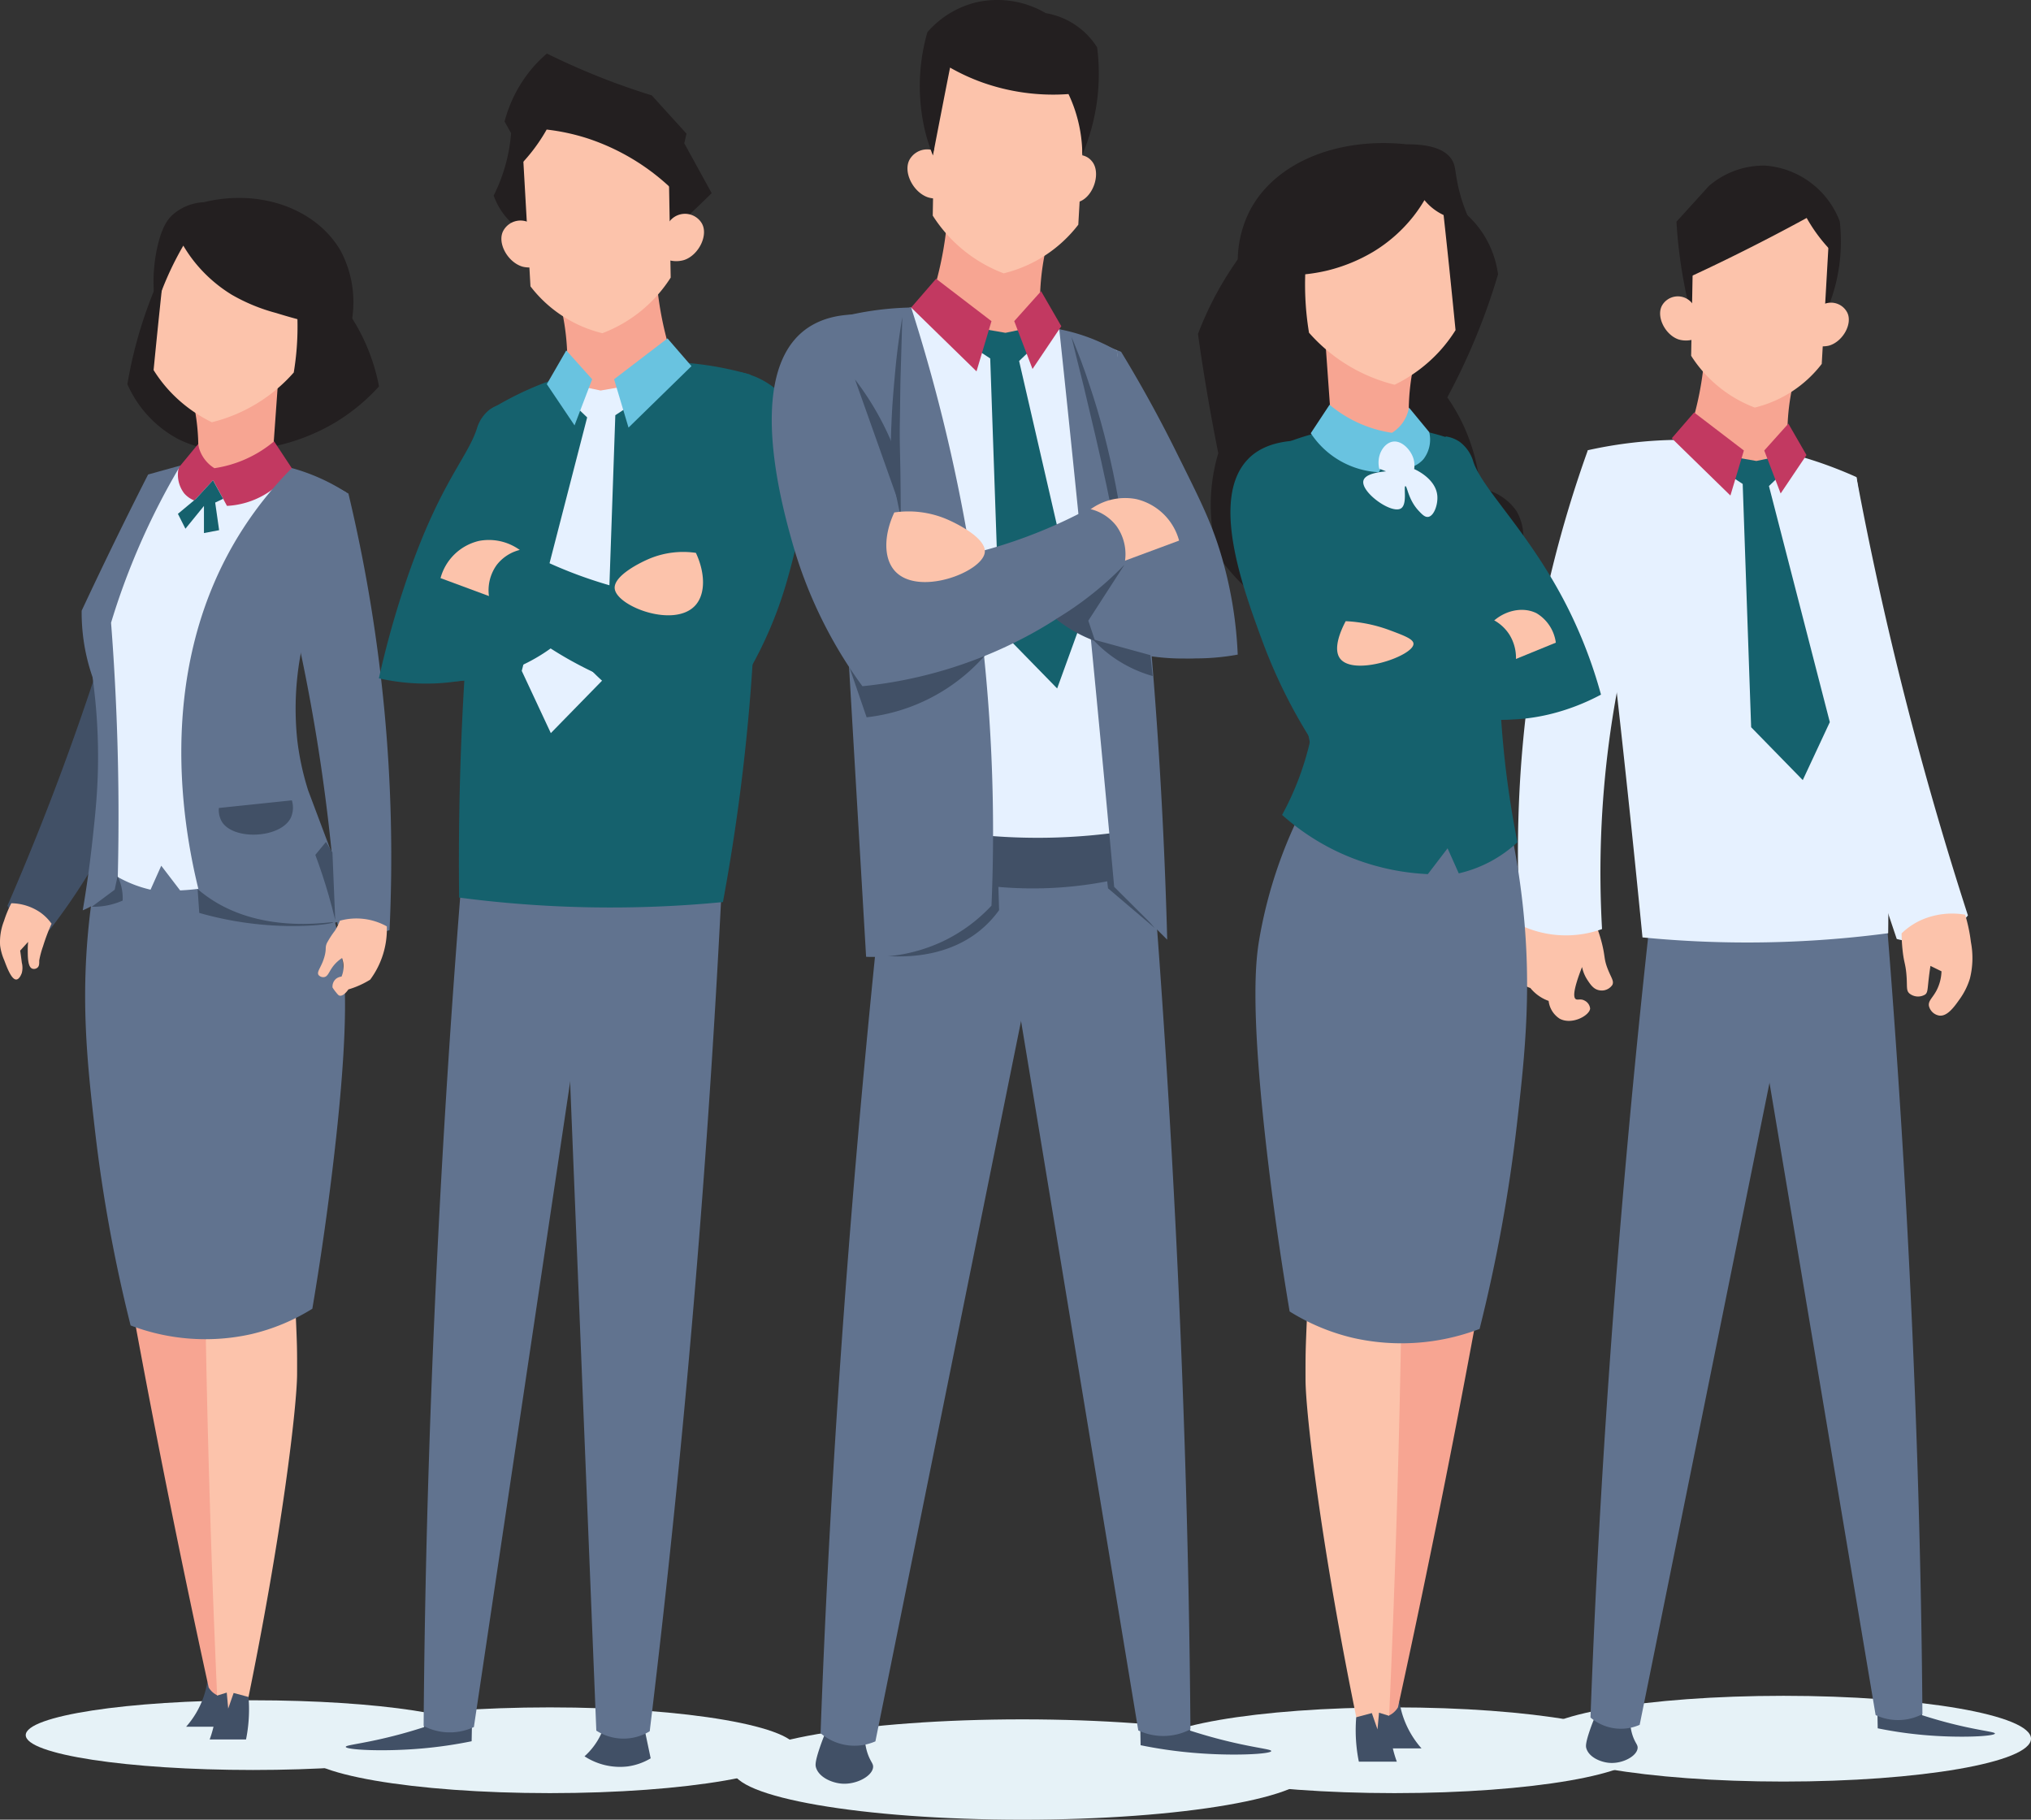 <svg xmlns="http://www.w3.org/2000/svg" width="286.388" height="256.559" viewBox="0 0 286.388 256.559">
  <rect x="0" y="0" width="286.388" height="256.559" fill="#333333" stroke="none"/>
  <g id="Grupo_146694" data-name="Grupo 146694" transform="translate(-1216.123 -868.586)">
    <ellipse id="Elipse_4992" data-name="Elipse 4992" cx="40.846" cy="7.073" rx="40.846" ry="7.073" transform="translate(1319.444 1111)" fill="#e6f2f7"/>
    <ellipse id="Elipse_4993" data-name="Elipse 4993" cx="34.906" cy="6.045" rx="34.906" ry="6.045" transform="translate(1377.841 1109.311)" fill="#e6f2f7"/>
    <ellipse id="Elipse_4994" data-name="Elipse 4994" cx="34.906" cy="6.045" rx="34.906" ry="6.045" transform="translate(1258.745 1109.311)" fill="#e6f2f7"/>
    <ellipse id="Elipse_4995" data-name="Elipse 4995" cx="34.906" cy="6.045" rx="34.906" ry="6.045" transform="translate(1432.699 1107.68)" fill="#e6f2f7"/>
    <path id="Trazado_191437" data-name="Trazado 191437" d="M1282.752,1041.757c0,2.716-14.344,4.915-32.041,4.915s-32.041-2.2-32.041-4.915,14.346-4.912,32.042-4.912S1282.752,1039.043,1282.752,1041.757Z" transform="translate(1.082 71.465)" fill="#e6f2f7"/>
    <g id="Grupo_146693" data-name="Grupo 146693" transform="translate(1216.123 868.586)">
      <g id="Grupo_146688" data-name="Grupo 146688" transform="translate(0 27.906)">
        <path id="Trazado_191438" data-name="Trazado 191438" d="M1258.222,900.773a27.534,27.534,0,0,1,5.99,12.6,27.454,27.454,0,0,1-6.143,5.068,28.4,28.4,0,0,1-14.592,3.994,15.66,15.66,0,0,1-7.681-1.688,16.13,16.13,0,0,1-7.065-7.681q.312-1.872.767-3.84a62.881,62.881,0,0,1,7.219-17.818Z" transform="translate(-1210.769 -886.8)" fill="#231f20"/>
        <path id="Trazado_191439" data-name="Trazado 191439" d="M1237.515,1035.108a12.189,12.189,0,0,1-.512,2.047,12.544,12.544,0,0,1-2.458,4.2h6.094a3.928,3.928,0,0,0,.409-5.222A3.7,3.7,0,0,0,1237.515,1035.108Z" transform="translate(-1208.299 -825.809)" fill="#415066"/>
        <path id="Trazado_191440" data-name="Trazado 191440" d="M1237.254,915.7c-2.347,9.613-5.27,19.941-8.936,30.816-3.64,10.8-7.534,20.727-11.455,29.746a6.238,6.238,0,0,0,5.94,3.431,86.146,86.146,0,0,0,18.015-49.1Z" transform="translate(-1215.809 -876.48)" fill="#415066"/>
        <path id="Trazado_191441" data-name="Trazado 191441" d="M1242.083,993.417q.507,4.661.933,9.418c1.571,17.528,2.174,34.386,2.034,50.48a2.807,2.807,0,0,1-4.917.17q-1.665-7.606-3.275-15.32-4.326-20.734-7.983-40.906Z" transform="translate(-1210.707 -843.472)" fill="#f7a592"/>
        <path id="Trazado_191442" data-name="Trazado 191442" d="M1248.954,995.868q.2,2.719.315,5.559c.116,2.841.135,3.405.125,6.807-.01,4.434-2.09,22.593-7.148,47a2.254,2.254,0,0,1-2.612,1.307,2.183,2.183,0,0,1-1.459-1.69q-.361-7.932-.66-15.954-.788-21.284-1.093-41.993Z" transform="translate(-1207.501 -842.431)" fill="#fcc3ab"/>
        <path id="Trazado_191443" data-name="Trazado 191443" d="M1227.294,951.471a104.9,104.9,0,0,0-1.942,10.751c-1.572,12.3-.537,21.76.591,31.539a212.992,212.992,0,0,0,5.018,27.443,29.641,29.641,0,0,0,17,1.228,28.538,28.538,0,0,0,8.625-3.583c.815-4.82,1.879-11.64,2.867-19.865,2.552-21.257,1.676-27.636,1.228-30.311a61.982,61.982,0,0,0-6.785-19.429Z" transform="translate(-1212.544 -862.234)" fill="#61738f"/>
        <path id="Trazado_191444" data-name="Trazado 191444" d="M1234.018,916.314a31.9,31.9,0,0,1,11.166-2.053,32.426,32.426,0,0,1,16.171,4.363q-1.789,4.789-3.465,10.01c-2.049,6.413-3.689,12.556-5.005,18.354a38.968,38.968,0,0,0,4.75,19.751,31.609,31.609,0,0,1-6.963,4.71,32,32,0,0,1-12.7,3.277l-2.661-3.481q-.754,1.688-1.51,3.378a17.233,17.233,0,0,1-7.911-4.2c.554-2.811,1.054-5.793,1.453-8.936a129.294,129.294,0,0,0,1.026-16.813,10.561,10.561,0,0,1-2.181-2.438,11.279,11.279,0,0,1-1.664-6.931q1.676-3.157,3.337-6.416Q1231.106,922.512,1234.018,916.314Z" transform="translate(-1212.573 -877.092)" fill="#e6f1ff"/>
        <path id="Trazado_191445" data-name="Trazado 191445" d="M1251.686,916.809l1.664.879a220.111,220.111,0,0,1,5.8,61.557,8.746,8.746,0,0,1-7.343-.789,263.514,263.514,0,0,0-3.27-28.317c-1.261-7.391-2.765-14.306-4.4-20.7.9-1.782,1.9-3.629,3.01-5.525C1248.658,921.34,1250.184,918.97,1251.686,916.809Z" transform="translate(-1204.221 -876.01)" fill="#61738f"/>
        <path id="Trazado_191446" data-name="Trazado 191446" d="M1235.228,909.477a29.589,29.589,0,0,1,.484,10.532,17.5,17.5,0,0,0,2.425.677,18.429,18.429,0,0,0,8.1-.215q.536-7.527,1.076-15.052Z" transform="translate(-1208.009 -880.848)" fill="#f7a592"/>
        <path id="Trazado_191447" data-name="Trazado 191447" d="M1217.721,957.971a15.57,15.57,0,0,0-1.036,2.5,8.076,8.076,0,0,0-.547,3.459,7.612,7.612,0,0,0,.586,2.084c.387,1.04,1.031,2.757,1.707,2.711.454-.031.739-.849.768-.925a2.975,2.975,0,0,0,0-1.459c-.077-.613-.155-1.177-.231-1.69l1.121-1.234a10.836,10.836,0,0,0-.053,1.1c0,1.06.007,2.412.621,2.671a.768.768,0,0,0,.768-.154c.265-.244.225-.647.231-1a12.727,12.727,0,0,1,.537-2,26.947,26.947,0,0,1,1.2-3.177,6.643,6.643,0,0,0-1.6-1.6A7.392,7.392,0,0,0,1217.721,957.971Z" transform="translate(-1216.123 -858.527)" fill="#fcc3ab"/>
        <path id="Trazado_191448" data-name="Trazado 191448" d="M1233.207,892.89q-.528,4.715-1.026,9.5-.445,4.253-.856,8.47a19.82,19.82,0,0,0,2.139,2.824,20.163,20.163,0,0,0,6.075,4.531,22.581,22.581,0,0,0,11.551-7.015c.185-1.124.335-2.324.427-3.593a40.209,40.209,0,0,0-.514-9.925,16.7,16.7,0,0,0-10.264-5.646A16.013,16.013,0,0,0,1233.207,892.89Z" transform="translate(-1209.667 -886.588)" fill="#fcc3ab"/>
        <path id="Trazado_191449" data-name="Trazado 191449" d="M1236.579,912.649l-2.725,3.3a4.311,4.311,0,0,0,.766,3.647,3.7,3.7,0,0,0,1.437,1.007l2.633-2.867q.978,1.81,1.96,3.623a11.7,11.7,0,0,0,9.178-5.26l-2.535-3.84a16.972,16.972,0,0,1-8.414,3.786,5,5,0,0,1-2.3-3.4Z" transform="translate(-1208.645 -877.94)" fill="#c23961"/>
        <path id="Trazado_191450" data-name="Trazado 191450" d="M1235.519,894.9a19.684,19.684,0,0,0,1.455,2.14,20.276,20.276,0,0,0,5.39,4.791,25.67,25.67,0,0,0,6.246,2.567,83.853,83.853,0,0,0,10.356,2.508,15.47,15.47,0,0,0-1.228-11.213c-3.358-5.893-11.243-8.895-19.354-6.913a7.124,7.124,0,0,0-4.455,1.844c-.594.573-1.362,1.55-2,4.148a22.573,22.573,0,0,0-.308,8.907,44.171,44.171,0,0,1,3.9-8.785Z" transform="translate(-1209.668 -888.173)" fill="#231f20"/>
        <path id="Trazado_191451" data-name="Trazado 191451" d="M1237.8,1036.543a15.342,15.342,0,0,1-.925,6.144H1242c.123-.6.228-1.251.3-1.942a21.188,21.188,0,0,0,.053-4.043l-2.1-.564q-.385,1.1-.766,2.2l-.205-2.253Z" transform="translate(-1207.308 -825.349)" fill="#415066"/>
        <path id="Trazado_191452" data-name="Trazado 191452" d="M1249.657,914.906a52.444,52.444,0,0,0-7.219,9.063c-12.945,20.6-7.582,44.477-5.377,52.53a31.891,31.891,0,0,0,7.835,2.459,32.336,32.336,0,0,0,13.823-.614l-6.758-17.972a38.526,38.526,0,0,1-1.536-7.065,42.206,42.206,0,0,1,4.454-23.807q1.241-5.569,2.483-11.137a27.651,27.651,0,0,0-7.7-3.456Z" transform="translate(-1208.502 -876.818)" fill="#61738f"/>
        <path id="Trazado_191453" data-name="Trazado 191453" d="M1254.807,961.258c0,.093-1.61.454-4.864.511a47.9,47.9,0,0,1-14.029-1.842l-.231-3.354a18.976,18.976,0,0,0,2.688,1.919C1245.9,962.929,1254.8,961.044,1254.807,961.258Z" transform="translate(-1207.816 -859.121)" fill="#415066"/>
        <path id="Trazado_191454" data-name="Trazado 191454" d="M1238.13,914.655a100.6,100.6,0,0,0-6.86,13.871c-1.162,2.891-2.127,5.669-2.918,8.293q.37,4.751.614,9.677c.472,9.476.54,18.554.308,27.185a12.669,12.669,0,0,1-4.915,3.687c.418-2.466.94-5.883,1.382-9.987.379-3.492.709-6.552.768-10.449a81.634,81.634,0,0,0-.768-12.441c-.277-.8-.542-1.675-.767-2.613a27.754,27.754,0,0,1-.768-6.757q1.357-2.9,2.765-5.837,3.274-6.824,6.605-13.364Z" transform="translate(-1212.691 -876.925)" fill="#61738f"/>
        <path id="Trazado_191455" data-name="Trazado 191455" d="M1228.844,955.3a7,7,0,0,1,.716,3.429,10.229,10.229,0,0,1-4.351.871l3.226-2.4Q1228.636,956.244,1228.844,955.3Z" transform="translate(-1212.264 -859.662)" fill="#415066"/>
        <path id="Trazado_191456" data-name="Trazado 191456" d="M1248.082,947.788l-10.292,1.076a3.263,3.263,0,0,0,.463,2c1.71,2.6,8.258,2.258,9.676-.614A3.5,3.5,0,0,0,1248.082,947.788Z" transform="translate(-1206.927 -862.852)" fill="#415066"/>
        <path id="Trazado_191457" data-name="Trazado 191457" d="M1240.1,918.73l-1.114.53.554,3.891-2.138.41v-3.824l-2.612,3.211-1.06-2.1,2.547-2.117,2.4-2.62Z" transform="translate(-1208.643 -876.308)" fill="#15616d"/>
        <path id="Trazado_191458" data-name="Trazado 191458" d="M1250.681,959.791a8.424,8.424,0,0,1-.685,1.392,13.154,13.154,0,0,0-1.156,1.784c-.261.641-.06.7-.262,1.6-.377,1.7-1.275,2.411-.883,2.909a.871.871,0,0,0,.768.268c.56-.084.668-.786,1.331-1.616a5.152,5.152,0,0,1,1.192-1.073,3.656,3.656,0,0,1,.189,1.628,3.548,3.548,0,0,1-.264.992,1.508,1.508,0,0,0-.761.3,1.44,1.44,0,0,0-.507,1.232,6.235,6.235,0,0,0,.413.586c.278.345.41.517.567.563.35.1.845-.276,1.261-.875.37-.11.771-.247,1.185-.416a12.5,12.5,0,0,0,1.884-.96,11.975,11.975,0,0,0,2.349-7.511,8.8,8.8,0,0,0-6.624-.8Z" transform="translate(-1202.755 -857.888)" fill="#fcc3ab"/>
        <path id="Trazado_191459" data-name="Trazado 191459" d="M1250.137,962.916q-.406-1.68-.913-3.455c-.589-2.043-1.227-3.956-1.891-5.733l1.5-1.825.913,1.5Q1249.94,958.156,1250.137,962.916Z" transform="translate(-1202.868 -861.104)" fill="#415066"/>
      </g>
      <g id="Grupo_146689" data-name="Grupo 146689" transform="translate(214.043 23.349)">
        <path id="Trazado_191460" data-name="Trazado 191460" d="M1379.337,1039.035a6.487,6.487,0,0,0,.443,2.657c.341.856.633,1.026.59,1.48-.107,1.126-2.134,2.22-3.986,2.066-1.251-.1-2.886-.8-3.248-2.066-.071-.249-.128-.647.443-2.362a27.1,27.1,0,0,1,1.182-2.953Z" transform="translate(-1363.497 -820.04)" fill="#415066"/>
        <path id="Trazado_191461" data-name="Trazado 191461" d="M1407.6,1037.112q.331,1.109.664,2.215c.8.258,1.911.6,3.248.959,4.531,1.211,7.028,1.358,7.011,1.624-.02.38-4.773.66-9.893.221a57.88,57.88,0,0,1-6.635-.957q-.051-2.61-.1-5.216Z" transform="translate(-1351.264 -820.847)" fill="#415066"/>
        <path id="Trazado_191462" data-name="Trazado 191462" d="M1401.085,915.8c1.929,10.306,4.3,21.194,7.232,32.568,2.662,10.328,5.527,20.082,8.488,29.231a9.521,9.521,0,0,1-10.037,3.321q-4.9-14.579-9.8-29.157Z" transform="translate(-1353.354 -871.882)" fill="#e6f1ff"/>
        <path id="Trazado_191463" data-name="Trazado 191463" d="M1408.39,959.92q1.541,19.027,2.657,38.824,2.1,37.583,2.362,72.721a7.44,7.44,0,0,1-6.6.137q-8.476-50.487-16.949-100.975l3.174-10.091Z" transform="translate(-1356.374 -853.143)" fill="#61738f"/>
        <path id="Trazado_191464" data-name="Trazado 191464" d="M1381.956,959.487q-1.421,12.806-2.656,25.883-4.213,44.663-5.764,86.761a6.608,6.608,0,0,0,6.936,1.034q11.374-56.221,22.742-112.443Z" transform="translate(-1363.308 -853.327)" fill="#61738f"/>
        <path id="Trazado_191465" data-name="Trazado 191465" d="M1366.961,959.893c-.11,1.882-.259,3.4-.379,4.467-.224,2.007-.435,3.207.316,4.09a2.551,2.551,0,0,0,1.2.755,5.8,5.8,0,0,0,2.579,1.824,3.448,3.448,0,0,0,1.571,2.516c1.748.916,4.216-.472,4.28-1.446a1.422,1.422,0,0,0-.819-1.133c-.543-.278-.933-.02-1.2-.185-.358-.232-.413-1.225.881-4.531a5.275,5.275,0,0,0,.755,1.825c.429.647.858,1.294,1.635,1.446a1.8,1.8,0,0,0,1.888-.755c.261-.561-.2-1.033-.692-2.328-.534-1.4-.3-1.646-.816-3.649a23.088,23.088,0,0,0-1.07-3.144Z" transform="translate(-1366.35 -853.259)" fill="#fcc3ab"/>
        <path id="Trazado_191466" data-name="Trazado 191466" d="M1373.274,913.577q1.756,13.834,3.375,27.942,2.37,20.621,4.331,40.746a151.9,151.9,0,0,0,34.645-.59c.093-7.353-.024-15.039-.395-23.031a396.168,396.168,0,0,0-4.079-41.279,59.717,59.717,0,0,0-12.537-4.049A61.028,61.028,0,0,0,1373.274,913.577Z" transform="translate(-1363.419 -873.448)" fill="#e6f1ff"/>
        <path id="Trazado_191467" data-name="Trazado 191467" d="M1376.212,913.144a167.363,167.363,0,0,0-9.534,66.94,15.013,15.013,0,0,0,11.537.567,140.62,140.62,0,0,1,6.877-52.1,26.424,26.424,0,0,0-8.876-15.411Z" transform="translate(-1366.357 -873.01)" fill="#e6f1ff"/>
        <path id="Trazado_191468" data-name="Trazado 191468" d="M1384.021,905.654q-.331-1.31-.625-2.693a68.33,68.33,0,0,1-1.351-10.074l4.56-5.025a11.806,11.806,0,0,1,8.021-2.884,12.23,12.23,0,0,1,10.449,7.86,25,25,0,0,1-.6,8.925,24.665,24.665,0,0,1-1.544,4.33Z" transform="translate(-1359.694 -884.975)" fill="#231f20"/>
        <path id="Trazado_191469" data-name="Trazado 191469" d="M1385.636,903.653c-.068,1-.175,2.052-.326,3.134a44.4,44.4,0,0,1-2.395,9.389l10.264,5.609,4.476-2.4a31.212,31.212,0,0,1,.587-12.082Z" transform="translate(-1359.324 -877.041)" fill="#f7a592"/>
        <path id="Trazado_191470" data-name="Trazado 191470" d="M1383.5,910.39a18.324,18.324,0,0,0,8.97,7.3,16.955,16.955,0,0,0,9.443-6.152l1.11-19.443a14.122,14.122,0,0,0-5.024-3.082c-6.864-2.392-13.19,1.648-14.155,2.288Q1383.67,900.848,1383.5,910.39Z" transform="translate(-1359.076 -883.576)" fill="#fcc3ab"/>
        <path id="Trazado_191471" data-name="Trazado 191471" d="M1385.495,900.331a2.572,2.572,0,0,0-4.74-1.221c-.963,1.523.325,4.2,2.255,4.87a3.63,3.63,0,0,0,2.488-.133Q1385.5,902.088,1385.495,900.331Z" transform="translate(-1360.381 -879.479)" fill="#fcc3ab"/>
        <path id="Trazado_191472" data-name="Trazado 191472" d="M1395.612,900.808a2.571,2.571,0,0,1,4.8-.949c.875,1.573-.563,4.177-2.529,4.733a3.61,3.61,0,0,1-2.475-.278Z" transform="translate(-1354.017 -879.214)" fill="#fcc3ab"/>
        <path id="Trazado_191473" data-name="Trazado 191473" d="M1403.882,896.227a22.82,22.82,0,0,1-3.78-4.972q-2.517,1.374-5.135,2.734-6.219,3.229-12.206,5.965.165-4.33.329-8.661a16.4,16.4,0,0,1,8.387-3.639,17.106,17.106,0,0,1,12.548,3.774Q1403.953,893.822,1403.882,896.227Z" transform="translate(-1359.389 -883.874)" fill="#231f20"/>
        <path id="Trazado_191474" data-name="Trazado 191474" d="M1393.262,917.934l2.147-2.056-1.109-2.067-2.807.591-3.838-.664-1.312,1.794,3.217,2.11,1.191,34.3,7.28,7.454,3.814-8.174Z" transform="translate(-1357.868 -872.758)" fill="#15616d"/>
        <path id="Trazado_191475" data-name="Trazado 191475" d="M1376.334,940.882a25.209,25.209,0,0,0,3.4-15.8Q1378.034,932.983,1376.334,940.882Z" transform="translate(-1362.119 -867.939)" fill="#e6f1ff"/>
        <path id="Trazado_191476" data-name="Trazado 191476" d="M1413.288,959.15a22.728,22.728,0,0,1,.817,3.882,11.872,11.872,0,0,1-.15,5.139,9.988,9.988,0,0,1-1.408,2.847c-.788,1.117-1.757,2.489-2.89,2.361a1.794,1.794,0,0,1-1.48-1.386c-.1-.7.491-1.083,1.037-2.083a6.237,6.237,0,0,0,.74-2.776l-1.556-.763c-.057.36-.141.915-.222,1.6-.205,1.72-.144,2.127-.519,2.432a1.931,1.931,0,0,1-2.218-.14c-.524-.462-.268-1.01-.446-2.848-.137-1.416-.329-1.489-.519-3.194a24.3,24.3,0,0,1-.148-2.431,9.769,9.769,0,0,1,2.743-1.873A10.82,10.82,0,0,1,1413.288,959.15Z" transform="translate(-1350.23 -853.537)" fill="#fcc3ab"/>
        <path id="Trazado_191477" data-name="Trazado 191477" d="M1394.133,910.509l-3.4,3.791,2.312,6.054q1.819-2.708,3.642-5.414Z" transform="translate(-1356.002 -874.129)" fill="#c23961"/>
        <path id="Trazado_191478" data-name="Trazado 191478" d="M1391.748,914.767l-1.9,6.349-8.268-8.071,3.15-3.642Z" transform="translate(-1359.889 -874.599)" fill="#c23961"/>
      </g>
      <g id="Grupo_146690" data-name="Grupo 146690" transform="translate(48.758 7.558)">
        <path id="Trazado_191479" data-name="Trazado 191479" d="M1276.926,1038.983a9.825,9.825,0,0,1-2.951,4.853,9.137,9.137,0,0,0,6.091,1.426,8.6,8.6,0,0,0,3.236-1.141l-1.057-5.042Z" transform="translate(-1240.31 -803.771)" fill="#415066"/>
        <path id="Trazado_191480" data-name="Trazado 191480" d="M1262.076,1038.209q-.357,1.189-.714,2.378c-.858.276-2.05.647-3.486,1.03-4.861,1.3-7.546,1.458-7.53,1.744.023.409,5.125.71,10.62.238a61.954,61.954,0,0,0,7.127-1.03q.054-2.8.105-5.6Z" transform="translate(-1250.346 -804.627)" fill="#415066"/>
        <path id="Trazado_191481" data-name="Trazado 191481" d="M1263.439,955.323q-1.654,20.435-2.854,41.688-2.254,40.353-2.535,78.083a7.992,7.992,0,0,0,7.087.147l16.434-110.14q-.825-4.556-1.646-9.115Z" transform="translate(-1247.073 -839.304)" fill="#61738f"/>
        <path id="Trazado_191482" data-name="Trazado 191482" d="M1294.4,955.773q-.671,13.816-1.589,27.892c-2.09,32.042-5.034,63.046-8.656,92.96a7.094,7.094,0,0,1-7.531-.085q-2.485-61.54-4.972-123.076Z" transform="translate(-1241.296 -840.094)" fill="#61738f"/>
        <path id="Trazado_191483" data-name="Trazado 191483" d="M1275.5,943.747a28.78,28.78,0,0,1-6.252,2.875,30.067,30.067,0,0,1-15.627.625c1.158-5.187,2.429-9.432,3.438-12.5,4.845-14.738,8.929-18.321,10.376-22.69a5.243,5.243,0,0,1,1.875-2.751,4.554,4.554,0,0,1,1.942-.749q.2,3.488.5,7.063C1272.577,925.532,1273.878,934.921,1275.5,943.747Z" transform="translate(-1248.953 -859.168)" fill="#15616d"/>
        <path id="Trazado_191484" data-name="Trazado 191484" d="M1302.642,906.2a284.2,284.2,0,0,1-3.87,74.364,163.886,163.886,0,0,1-37.2-.634c-.092-7.9.026-16.148.422-24.729a425.625,425.625,0,0,1,4.384-44.322,45.517,45.517,0,0,1,13.57-5.43A46.261,46.261,0,0,1,1302.642,906.2Z" transform="translate(-1245.59 -860.939)" fill="#15616d"/>
        <path id="Trazado_191485" data-name="Trazado 191485" d="M1290.047,898.881q.842-.742,1.69-1.517,2.086-1.908,3.985-3.8-1.93-3.513-3.861-7.028.156-.68.311-1.359l-4.9-5.4c-2.7-.832-5.588-1.849-8.612-3.1-2.2-.906-4.253-1.849-6.172-2.792a18.607,18.607,0,0,0-2.4,2.469,19.13,19.13,0,0,0-3.568,7.111l.918,1.647a23.626,23.626,0,0,1-2.455,8.795,9.836,9.836,0,0,0,4.754,5.437Z" transform="translate(-1244.129 -873.891)" fill="#231f20"/>
        <path id="Trazado_191486" data-name="Trazado 191486" d="M1285.115,895.9c.073,1.08.185,2.2.35,3.367a47.6,47.6,0,0,0,2.57,10.079l-11.016,6.025-4.809-2.572a33.485,33.485,0,0,0-.633-12.971Z" transform="translate(-1241.328 -864.542)" fill="#f7a592"/>
        <path id="Trazado_191487" data-name="Trazado 191487" d="M1288.752,903.137a19.677,19.677,0,0,1-9.633,7.843,18.2,18.2,0,0,1-10.14-6.607q-.592-10.438-1.188-20.877a15.161,15.161,0,0,1,5.394-3.31c7.37-2.569,14.162,1.771,15.2,2.458Z" transform="translate(-1242.936 -871.559)" fill="#fcc3ab"/>
        <path id="Trazado_191488" data-name="Trazado 191488" d="M1281.987,892.335a2.762,2.762,0,0,1,5.086-1.312c1.034,1.634-.351,4.514-2.422,5.227a3.892,3.892,0,0,1-2.671-.142Q1281.984,894.222,1281.987,892.335Z" transform="translate(-1236.91 -867.158)" fill="#fcc3ab"/>
        <path id="Trazado_191489" data-name="Trazado 191489" d="M1271.184,892.848a2.761,2.761,0,0,0-5.156-1.017c-.939,1.691.606,4.485,2.716,5.086a3.9,3.9,0,0,0,2.659-.295Q1271.293,894.731,1271.184,892.848Z" transform="translate(-1243.805 -866.875)" fill="#fcc3ab"/>
        <path id="Trazado_191490" data-name="Trazado 191490" d="M1267.426,887.927a24.614,24.614,0,0,0,4.058-5.339,29.877,29.877,0,0,1,5.713,1.228,31.393,31.393,0,0,1,12.9,8.112q-.177-4.648-.353-9.3a17.607,17.607,0,0,0-9.007-3.908,18.372,18.372,0,0,0-13.468,4.055Z" transform="translate(-1243.158 -871.879)" fill="#231f20"/>
        <path id="Trazado_191491" data-name="Trazado 191491" d="M1276.985,911.237l-2.307-2.208,1.19-2.218,3.012.634,4.122-.714,1.409,1.928-3.456,2.265-1.278,36.824-7.816,8-4.1-8.776Z" transform="translate(-1242.948 -859.943)" fill="#e6f1ff"/>
        <path id="Trazado_191492" data-name="Trazado 191492" d="M1272.99,903.263l3.646,4.069-2.483,6.5-3.91-5.811Z" transform="translate(-1241.895 -861.416)" fill="#69c3e0"/>
        <path id="Trazado_191493" data-name="Trazado 191493" d="M1276.9,907.834l2.035,6.816,8.878-8.667-3.382-3.909Z" transform="translate(-1239.067 -861.921)" fill="#69c3e0"/>
        <path id="Trazado_191494" data-name="Trazado 191494" d="M1272.753,933.2a28.858,28.858,0,0,0,7.028,6.935,29.406,29.406,0,0,0,14.346,5.062q2.438-6.935,4.874-13.877Z" transform="translate(-1240.829 -849.498)" fill="#15616d"/>
        <path id="Trazado_191495" data-name="Trazado 191495" d="M1261.417,926.061c1.422.237,2.926.544,4.5.937.945.235,1.849.487,2.719.749q1.789,1.665,3.845,3.375c1.626,1.349,3.215,2.576,4.75,3.687a24.568,24.568,0,0,1-19.285,5.126,15.638,15.638,0,0,1,.844-9.939A14.661,14.661,0,0,1,1261.417,926.061Z" transform="translate(-1247.308 -851.733)" fill="#15616d"/>
        <path id="Trazado_191496" data-name="Trazado 191496" d="M1259.723,927.4a7.352,7.352,0,0,1,5.438-5.25,7.451,7.451,0,0,1,8.062,4.032l-5.907,4.031Z" transform="translate(-1246.363 -853.448)" fill="#fcc3ab"/>
        <path id="Trazado_191497" data-name="Trazado 191497" d="M1299.985,905.42q-1.911,8.091-4.124,16.5-2.105,7.973-4.313,15.565a63.067,63.067,0,0,1-22.406-7.067,5.922,5.922,0,0,0-3.5,2.157,6.109,6.109,0,0,0-1,5,55.331,55.331,0,0,0,11,8.252,56.157,56.157,0,0,0,22.092,7.034,56.982,56.982,0,0,0,8.813-18c1.48-5.223,5.826-20.62-1.5-27A11.263,11.263,0,0,0,1299.985,905.42Z" transform="translate(-1244.344 -860.499)" fill="#15616d"/>
        <path id="Trazado_191498" data-name="Trazado 191498" d="M1276.968,928.4c-.225-1.8,3.552-3.7,5.063-4.313a12.41,12.41,0,0,1,6.38-.751c1.274,2.721,1.406,5.652,0,7.315C1285.533,934.047,1277.283,930.917,1276.968,928.4Z" transform="translate(-1239.043 -852.946)" fill="#fcc3ab"/>
        <path id="Trazado_191499" data-name="Trazado 191499" d="M1284.63,927.283a18.589,18.589,0,0,1,.185-5.252,19.213,19.213,0,0,1,4.313-9Q1286.88,920.156,1284.63,927.283Z" transform="translate(-1235.829 -857.267)" fill="#15616d"/>
      </g>
      <g id="Grupo_146691" data-name="Grupo 146691" transform="translate(168.926 20.17)">
        <path id="Trazado_191500" data-name="Trazado 191500" d="M1372.081,891.219a13.751,13.751,0,0,1,2.741,3.027,13.91,13.91,0,0,1,2.178,5.826c-.56,1.895-1.21,3.868-1.968,5.9a90.769,90.769,0,0,1-5.187,11.449,25.946,25.946,0,0,1,2.143,3.669,26.514,26.514,0,0,1,2.492,9.168,7.648,7.648,0,0,1,5.137,3.211,7.344,7.344,0,0,1,.778,5.24c-1.288,6.75-11.449,11.119-19.587,12.075a23.8,23.8,0,0,1-8.229-.447c-8.647-2.026-13.526-8.407-15.027-10.554a25.079,25.079,0,0,1-.984-5.187,25.379,25.379,0,0,1,.984-9.3q-.556-2.774-1.073-5.635-1.032-5.727-1.79-11.18a46.978,46.978,0,0,1,7.334-12.791c4.563-7.093,12.173-11.036,19.5-10.016A18.582,18.582,0,0,1,1372.081,891.219Z" transform="translate(-1334.69 -881.565)" fill="#231f20"/>
        <path id="Trazado_191501" data-name="Trazado 191501" d="M1356.143,947.858a23.585,23.585,0,0,0,6.41,2.948c9.212,2.641,17.319-1.271,19.852-2.627a66.366,66.366,0,0,0-4.779-12.425c-5.282-10.418-11.918-16.477-13.216-20.391a5.371,5.371,0,0,0-1.924-2.82,4.646,4.646,0,0,0-1.987-.769q-.207,3.576-.511,7.242C1359.144,929.181,1357.807,938.808,1356.143,947.858Z" transform="translate(-1325.578 -870.413)" fill="#15616d"/>
        <path id="Trazado_191502" data-name="Trazado 191502" d="M1355.987,1037.058a12.627,12.627,0,0,0,.536,2.14,13.083,13.083,0,0,0,2.569,4.388h-6.373a4.1,4.1,0,0,1-.427-5.455A3.865,3.865,0,0,1,1355.987,1037.058Z" transform="translate(-1327.571 -817.247)" fill="#415066"/>
        <path id="Trazado_191503" data-name="Trazado 191503" d="M1353.98,993.472q-.528,4.875-.974,9.845c-1.643,18.326-2.274,35.948-2.127,52.772a2.935,2.935,0,0,0,5.141.177q1.742-7.952,3.422-16.016,4.523-21.675,8.346-42.762Z" transform="translate(-1327.823 -835.713)" fill="#f7a592"/>
        <path id="Trazado_191504" data-name="Trazado 191504" d="M1345.794,996.035q-.209,2.842-.329,5.811c-.12,2.969-.14,3.559-.131,7.12.011,4.635,2.185,23.619,7.473,49.136a2.355,2.355,0,0,0,2.73,1.365,2.277,2.277,0,0,0,1.526-1.765q.378-8.294.69-16.678.825-22.251,1.142-43.9Z" transform="translate(-1330.17 -834.625)" fill="#fcc3ab"/>
        <path id="Trazado_191505" data-name="Trazado 191505" d="M1375.811,949.622a108.521,108.521,0,0,1,2.034,11.241c1.64,12.861.563,22.747-.617,32.97a222.686,222.686,0,0,1-5.246,28.688,30.971,30.971,0,0,1-17.769,1.284,29.8,29.8,0,0,1-9.016-3.745c-.852-5.039-1.965-12.169-3-20.767-2.667-22.22-1.752-28.888-1.285-31.686a64.826,64.826,0,0,1,7.094-20.311Z" transform="translate(-1332.274 -855.326)" fill="#61738f"/>
        <path id="Trazado_191506" data-name="Trazado 191506" d="M1368.858,912.873a33.342,33.342,0,0,0-11.673-2.147,33.9,33.9,0,0,0-16.9,4.562q1.87,5.007,3.623,10.465c2.142,6.7,3.857,13.125,5.232,19.185a40.744,40.744,0,0,1-4.965,20.647,33.077,33.077,0,0,0,7.279,4.925,33.459,33.459,0,0,0,13.274,3.421l2.784-3.639,1.577,3.532a18.014,18.014,0,0,0,8.271-4.388c-.584-2.938-1.1-6.055-1.52-9.339a135.241,135.241,0,0,1-1.072-17.576,11.012,11.012,0,0,0,2.28-2.55,11.783,11.783,0,0,0,1.745-7.245q-1.753-3.3-3.488-6.708Q1371.9,919.347,1368.858,912.873Z" transform="translate(-1332.316 -870.858)" fill="#15616d"/>
        <path id="Trazado_191507" data-name="Trazado 191507" d="M1370.456,934.279a24.678,24.678,0,0,1-5.5,1.433,25.781,25.781,0,0,1-13.022-1.633l-5.257-13.3,4.063,17.084a22.527,22.527,0,0,0,7.645.832A23.2,23.2,0,0,0,1370.456,934.279Z" transform="translate(-1329.597 -866.589)" fill="#15616d"/>
        <path id="Trazado_191508" data-name="Trazado 191508" d="M1359.865,905.725a30.945,30.945,0,0,0-.507,11.01,18.586,18.586,0,0,1-2.535.707,19.27,19.27,0,0,1-8.464-.225q-.562-7.867-1.124-15.736Z" transform="translate(-1329.362 -874.785)" fill="#f7a592"/>
        <path id="Trazado_191509" data-name="Trazado 191509" d="M1364.539,888.382q.553,4.93,1.073,9.928.462,4.451.894,8.855a20.683,20.683,0,0,1-2.236,2.952,21.09,21.09,0,0,1-6.351,4.741,23.624,23.624,0,0,1-12.075-7.334c-.194-1.175-.35-2.429-.447-3.757a42.046,42.046,0,0,1,.537-10.376,17.464,17.464,0,0,1,10.734-5.9A16.727,16.727,0,0,1,1364.539,888.382Z" transform="translate(-1330.189 -880.785)" fill="#fcc3ab"/>
        <path id="Trazado_191510" data-name="Trazado 191510" d="M1359.7,909.038l2.849,3.453a4.5,4.5,0,0,1-.8,3.813,3.857,3.857,0,0,1-1.5,1.053l-2.751-2.995-2.05,3.791a12.233,12.233,0,0,1-9.594-5.5l2.65-4.015a17.726,17.726,0,0,0,8.794,3.958,5.225,5.225,0,0,0,2.4-3.556Z" transform="translate(-1329.948 -871.744)" fill="#69c3e0"/>
        <path id="Trazado_191511" data-name="Trazado 191511" d="M1364.952,890.787a20.546,20.546,0,0,1-1.52,2.237,21.166,21.166,0,0,1-5.635,5.008,23.632,23.632,0,0,1-6.53,2.681,24.342,24.342,0,0,1-12.612-.358,15.721,15.721,0,0,1,1.7-8.137c3.521-6.693,12.27-10.335,22.092-9.3,4.095-.021,5.678,1.089,6.352,2.147.608.956.435,1.807.983,4.115a23.265,23.265,0,0,0,1.522,4.382,7.423,7.423,0,0,1-2.594-.269A7.675,7.675,0,0,1,1364.952,890.787Z" transform="translate(-1333.018 -882.743)" fill="#231f20"/>
        <path id="Trazado_191512" data-name="Trazado 191512" d="M1355.139,1038.558a16.035,16.035,0,0,0,.961,6.423h-5.355c-.13-.63-.239-1.308-.316-2.035a22.2,22.2,0,0,1-.054-4.229l2.2-.589.8,2.3q.107-1.178.214-2.355Z" transform="translate(-1328.061 -816.769)" fill="#415066"/>
        <path id="Trazado_191513" data-name="Trazado 191513" d="M1353.3,916.108l.962.375c-2.043.192-3,.648-3.184,1.285-.453,1.606,3.964,4.808,5.3,3.934.919-.6.322-3.1.615-3.132.255-.03.386,1.9,1.874,3.479.469.5.878.925,1.338.856.822-.12,1.4-1.757,1.285-3-.218-2.379-2.995-3.629-3.264-3.747a3.33,3.33,0,0,0-.108-1.5c-.393-1.248-1.678-2.589-2.943-2.355C1353.958,912.529,1352.869,914.177,1353.3,916.108Z" transform="translate(-1327.744 -870.198)" fill="#e6f1ff"/>
        <path id="Trazado_191514" data-name="Trazado 191514" d="M1372.062,934.978a37.155,37.155,0,0,1-15.612,12.267,35.65,35.65,0,0,1-9.238,2.389L1344.5,936.1Z" transform="translate(-1330.522 -860.557)" fill="#15616d"/>
        <path id="Trazado_191515" data-name="Trazado 191515" d="M1376.716,932.169c-1.458.245-3,.556-4.615.962q-1.453.363-2.788.769-1.861,1.71-3.941,3.459c-2.047,1.717-4.056,3.281-6,4.706a23.045,23.045,0,0,0,8.6.956,23.5,23.5,0,0,0,12.106-4.625Z" transform="translate(-1324.207 -861.751)" fill="#15616d"/>
        <path id="Trazado_191516" data-name="Trazado 191516" d="M1373.1,933.561a5.7,5.7,0,0,0-2.708-4.142c-2.281-1.151-5.541-.212-7.329,2.549l3.028,4.459Z" transform="translate(-1322.641 -863.123)" fill="#fcc3ab"/>
        <path id="Trazado_191517" data-name="Trazado 191517" d="M1347.941,912.17a87.206,87.206,0,0,0,7.168,29.629,54.375,54.375,0,0,0,19.594-4.461,6.045,6.045,0,0,1,2.547,2.231,6.225,6.225,0,0,1,.8,4.459,47.558,47.558,0,0,1-28.674,10.513,74.293,74.293,0,0,1-7.008-14.176c-2.8-7.607-7.338-20.066-1.963-25.583C1341.725,913.424,1343.969,912.211,1347.941,912.17Z" transform="translate(-1333.326 -870.245)" fill="#15616d"/>
        <path id="Trazado_191518" data-name="Trazado 191518" d="M1359.227,933.243c-.011-.664-1.295-1.143-3.346-1.911a20.508,20.508,0,0,0-6.212-1.274c-.567,1.07-1.872,3.812-.8,5.256C1350.788,937.885,1359.255,934.963,1359.227,933.243Z" transform="translate(-1328.841 -862.647)" fill="#fcc3ab"/>
      </g>
      <g id="Grupo_146692" data-name="Grupo 146692" transform="translate(108.828)">
        <path id="Trazado_191519" data-name="Trazado 191519" d="M1322.5,942.488a32.229,32.229,0,0,0,6.973,3.206,33.324,33.324,0,0,0,16,1.017,57.864,57.864,0,0,0-2.4-14.26c-1.4-4.646-3.106-7.94-6.316-14.413-1.825-3.681-4.37-8.507-7.725-14.018l-5.1-2.072a84.988,84.988,0,0,1,1.355,8.92A87.665,87.665,0,0,1,1322.5,942.488Z" transform="translate(-1279.771 -854.416)" fill="#61738f"/>
        <path id="Trazado_191520" data-name="Trazado 191520" d="M1303.8,1040.64a7.265,7.265,0,0,0,.494,2.959c.38.953.705,1.144.658,1.645-.12,1.254-2.379,2.471-4.438,2.3-1.393-.112-3.217-.9-3.62-2.3-.078-.278-.143-.721.494-2.633a30.133,30.133,0,0,1,1.316-3.291Z" transform="translate(-1290.668 -796.07)" fill="#415066"/>
        <path id="Trazado_191521" data-name="Trazado 191521" d="M1335.292,1038.5q.37,1.233.74,2.468c.889.288,2.127.67,3.619,1.069,5.047,1.351,7.832,1.515,7.815,1.809-.023.424-5.32.741-11.023.248a64.413,64.413,0,0,1-7.4-1.068l-.11-5.813Z" transform="translate(-1277.036 -796.966)" fill="#415066"/>
        <path id="Trazado_191522" data-name="Trazado 191522" d="M1336.062,952.469q1.718,21.207,2.959,43.269,2.34,41.887,2.631,81.042a8.3,8.3,0,0,1-7.354.153l-18.507-111.98,3.159-11.8Z" transform="translate(-1282.619 -832.959)" fill="#61738f"/>
        <path id="Trazado_191523" data-name="Trazado 191523" d="M1306.718,951.987q-1.586,14.272-2.959,28.851-4.7,49.769-6.423,96.688a7.364,7.364,0,0,0,7.732,1.153q12.669-62.658,25.343-125.314Z" transform="translate(-1290.457 -833.163)" fill="#61738f"/>
        <path id="Trazado_191524" data-name="Trazado 191524" d="M1297.67,900.889q1.331,15.443,2.867,31.156,2.25,23.025,4.825,45.409a64.568,64.568,0,0,0,38.61-.658,241.769,241.769,0,0,0-.44-25.665c-.59-8.292-1.356-12.854-2.845-27.579-.8-7.866-1.358-14.287-1.705-18.425A72.831,72.831,0,0,0,1310.195,899Z" transform="translate(-1290.316 -855.669)" fill="#e6f1ff"/>
        <path id="Trazado_191525" data-name="Trazado 191525" d="M1310.818,889.764c-.075,1.12-.2,2.287-.365,3.493a49.44,49.44,0,0,1-2.667,10.462l11.433,6.253,4.988-2.669a34.8,34.8,0,0,1,.655-13.464Z" transform="translate(-1286.019 -859.591)" fill="#f7a592"/>
        <path id="Trazado_191526" data-name="Trazado 191526" d="M1308.438,897.274a20.414,20.414,0,0,0,10,8.138,18.894,18.894,0,0,0,10.525-6.857q.618-10.833,1.233-21.667a15.724,15.724,0,0,0-5.6-3.436c-7.648-2.666-14.7,1.839-15.775,2.55Q1308.63,886.64,1308.438,897.274Z" transform="translate(-1285.742 -866.875)" fill="#fcc3ab"/>
        <path id="Trazado_191527" data-name="Trazado 191527" d="M1311.582,886.062a2.865,2.865,0,0,0-5.281-1.361c-1.073,1.7.362,4.683,2.513,5.425a4.034,4.034,0,0,0,2.774-.148Q1311.583,888.021,1311.582,886.062Z" transform="translate(-1286.805 -862.308)" fill="#fcc3ab"/>
        <path id="Trazado_191528" data-name="Trazado 191528" d="M1322.92,884a2.355,2.355,0,0,1,2.413.768c1.354,1.543.335,4.894-1.646,5.7a3.067,3.067,0,0,1-1.858.093C1320.95,887.144,1321.586,884.527,1322.92,884Z" transform="translate(-1280.226 -862.073)" fill="#fcc3ab"/>
        <path id="Trazado_191529" data-name="Trazado 191529" d="M1319.271,905.718l2.438-2.331-1.235-2.3-3.125.657-4.277-.739-1.462,2,3.586,2.351,1.325,38.221,8.114,8.308,3.223-8.89Z" transform="translate(-1284.395 -854.819)" fill="#15616d"/>
        <path id="Trazado_191530" data-name="Trazado 191530" d="M1335.217,950.761a83.434,83.434,0,0,1-23.638.385q-.192,3.428-.383,6.854a55.415,55.415,0,0,0,24.678-.987Q1335.547,953.886,1335.217,950.761Z" transform="translate(-1284.571 -833.684)" fill="#415066"/>
        <path id="Trazado_191531" data-name="Trazado 191531" d="M1320.193,956.292l.111,3.619a15.008,15.008,0,0,1-2.414,2.633c-5.586,4.786-13.106,3.954-15.357,3.619l15.3-10.475Z" transform="translate(-1288.25 -831.591)" fill="#415066"/>
        <path id="Trazado_191532" data-name="Trazado 191532" d="M1310.183,899.02a242.349,242.349,0,0,1,11.325,84.327,22.764,22.764,0,0,1-6.38,4.8,23.074,23.074,0,0,1-11.3,2.412l-3.816-64.862q-1.425-12.207-2.848-24.42a43.246,43.246,0,0,1,13.018-2.258Z" transform="translate(-1290.528 -855.66)" fill="#61738f"/>
        <path id="Trazado_191533" data-name="Trazado 191533" d="M1325.554,954.492l.329,2.851q3.291,2.8,6.581,5.595Z" transform="translate(-1278.472 -832.099)" fill="#415066"/>
        <path id="Trazado_191534" data-name="Trazado 191534" d="M1320.96,901.168q2.665,25.068,5.119,50.53,1.357,14.1,2.626,28.092l7.476,7.447c-.293-11.117-.861-22.683-1.765-34.661-1.287-17.038-3.124-33.186-5.324-48.37A25.948,25.948,0,0,0,1320.96,901.168Z" transform="translate(-1280.423 -854.748)" fill="#61738f"/>
        <path id="Trazado_191535" data-name="Trazado 191535" d="M1325.952,938.436c.391-1.446.851-2.867,1.278-4.3.45-1.425.932-2.838,1.395-4.253l-.024.245-1.453-7.081c-.509-2.354-1.017-4.707-1.573-7.051l-1.664-7.038-.878-3.513-.868-3.526c.489,1.11.917,2.244,1.351,3.375s.819,2.281,1.2,3.431q1.162,3.445,2.074,6.971c.6,2.351,1.148,4.716,1.606,7.1s.87,4.773,1.154,7.181l.019.148-.041.1c-.579,1.378-1.14,2.761-1.731,4.132C1327.185,935.71,1326.6,937.088,1325.952,938.436Z" transform="translate(-1279.912 -854.43)" fill="#415066"/>
        <path id="Trazado_191536" data-name="Trazado 191536" d="M1315.937,940.584a31.755,31.755,0,0,1-3.236-2.084,29.347,29.347,0,0,1-2.992-2.448q-.714-.656-1.388-1.351l-.671-.7-.345-.378-.3-.37c-.813-.987-1.6-1.995-2.391-3l-.114-.144-.006-.185c-.087-2.5-.111-5.009-.161-7.515l-.027-3.757c-.03-1.255.014-2.5.075-3.757.091-2.5.316-5,.544-7.49s.573-4.977.983-7.446l-.218,7.49c-.087,2.5-.083,4.989-.131,7.48s.06,4.979.087,7.471.055,4.981.033,7.474l-.121-.335c.758,1.03,1.52,2.056,2.255,3.1l.278.39.278.346.61.725q.618.718,1.274,1.4,1.319,1.366,2.731,2.65C1313.931,939,1314.925,939.8,1315.937,940.584Z" transform="translate(-1287.502 -855.262)" fill="#415066"/>
        <path id="Trazado_191537" data-name="Trazado 191537" d="M1330.077,890.4a29.2,29.2,0,0,0,2.084-15.136,10.658,10.658,0,0,0-7.238-4.824,13.523,13.523,0,0,0-9.762-1.536,13.273,13.273,0,0,0-6.934,4.223,27.485,27.485,0,0,0-.419,13.545,25.881,25.881,0,0,0,1.2,3.84q.651-3.394,1.316-6.8.545-2.8,1.1-5.595a28.854,28.854,0,0,0,4.525,2.084,29.847,29.847,0,0,0,12.175,1.646,20.028,20.028,0,0,1,.85,2.084A20.443,20.443,0,0,1,1330.077,890.4Z" transform="translate(-1286.286 -868.586)" fill="#231f20"/>
        <path id="Trazado_191538" data-name="Trazado 191538" d="M1320.288,897.4l-3.784,4.223,2.577,6.745,4.058-6.031Z" transform="translate(-1282.316 -856.346)" fill="#c23961"/>
        <path id="Trazado_191539" data-name="Trazado 191539" d="M1317.628,902.151l-2.111,7.074-9.214-8.994,3.515-4.059Z" transform="translate(-1286.649 -856.87)" fill="#c23961"/>
        <path id="Trazado_191540" data-name="Trazado 191540" d="M1322.6,930.765a26.114,26.114,0,0,1-19.474,12.545l-4.131-12.033Z" transform="translate(-1289.754 -842.177)" fill="#415066"/>
        <path id="Trazado_191541" data-name="Trazado 191541" d="M1337.49,922.377c-1.584.266-3.264.607-5.018,1.046q-1.581.4-3.033.832c-1.329,1.234-2.758,2.5-4.288,3.764-1.814,1.506-3.588,2.874-5.3,4.115a31.01,31.01,0,0,0,8.367,4.6,31.427,31.427,0,0,0,14.189,1.651,21.414,21.414,0,0,0-1.986-11.616A20.334,20.334,0,0,0,1337.49,922.377Z" transform="translate(-1280.894 -845.74)" fill="#61738f"/>
        <path id="Trazado_191542" data-name="Trazado 191542" d="M1337.309,923.872a8.2,8.2,0,0,0-6.065-5.857,8.314,8.314,0,0,0-8.994,4.5l6.588,4.5Z" transform="translate(-1279.875 -847.653)" fill="#fcc3ab"/>
        <path id="Trazado_191543" data-name="Trazado 191543" d="M1305.876,899.753c.714,5.749,1.616,11.774,2.747,18.04,1.086,6.011,2.291,11.744,3.57,17.18a70.335,70.335,0,0,0,24.99-7.882,6.608,6.608,0,0,1,3.9,2.405,6.817,6.817,0,0,1,1.116,5.578,61.785,61.785,0,0,1-12.27,9.2,62.664,62.664,0,0,1-24.642,7.846,63.621,63.621,0,0,1-9.831-20.079c-1.48-5.224-6.663-23.693,1.674-30.119C1300.049,899.679,1303.712,899.6,1305.876,899.753Z" transform="translate(-1292.508 -855.369)" fill="#61738f"/>
        <path id="Trazado_191544" data-name="Trazado 191544" d="M1317.727,924.982c.251-2.007-3.961-4.125-5.648-4.807a13.836,13.836,0,0,0-7.111-.833c-1.422,3.036-1.572,6.3,0,8.157C1308.173,931.282,1317.377,927.791,1317.727,924.982Z" transform="translate(-1287.693 -847.091)" fill="#fcc3ab"/>
        <path id="Trazado_191545" data-name="Trazado 191545" d="M1324.28,931.855a18.072,18.072,0,0,0,2.469,2.231,18.374,18.374,0,0,0,5.974,2.946l-.319-2.946Z" transform="translate(-1279.013 -841.714)" fill="#415066"/>
        <path id="Trazado_191546" data-name="Trazado 191546" d="M1330.283,924.476a47.449,47.449,0,0,1-9.637,7.646,19.641,19.641,0,0,0,5.5,3.106q-.477-1.434-.955-2.867Q1327.734,928.419,1330.283,924.476Z" transform="translate(-1280.557 -844.848)" fill="#415066"/>
        <path id="Trazado_191547" data-name="Trazado 191547" d="M1306.8,917.29a40.786,40.786,0,0,0-6.053-11.151q3.069,8.64,6.133,17.284Q1306.837,920.358,1306.8,917.29Z" transform="translate(-1289.01 -852.636)" fill="#415066"/>
      </g>
    </g>
  </g>
</svg>

